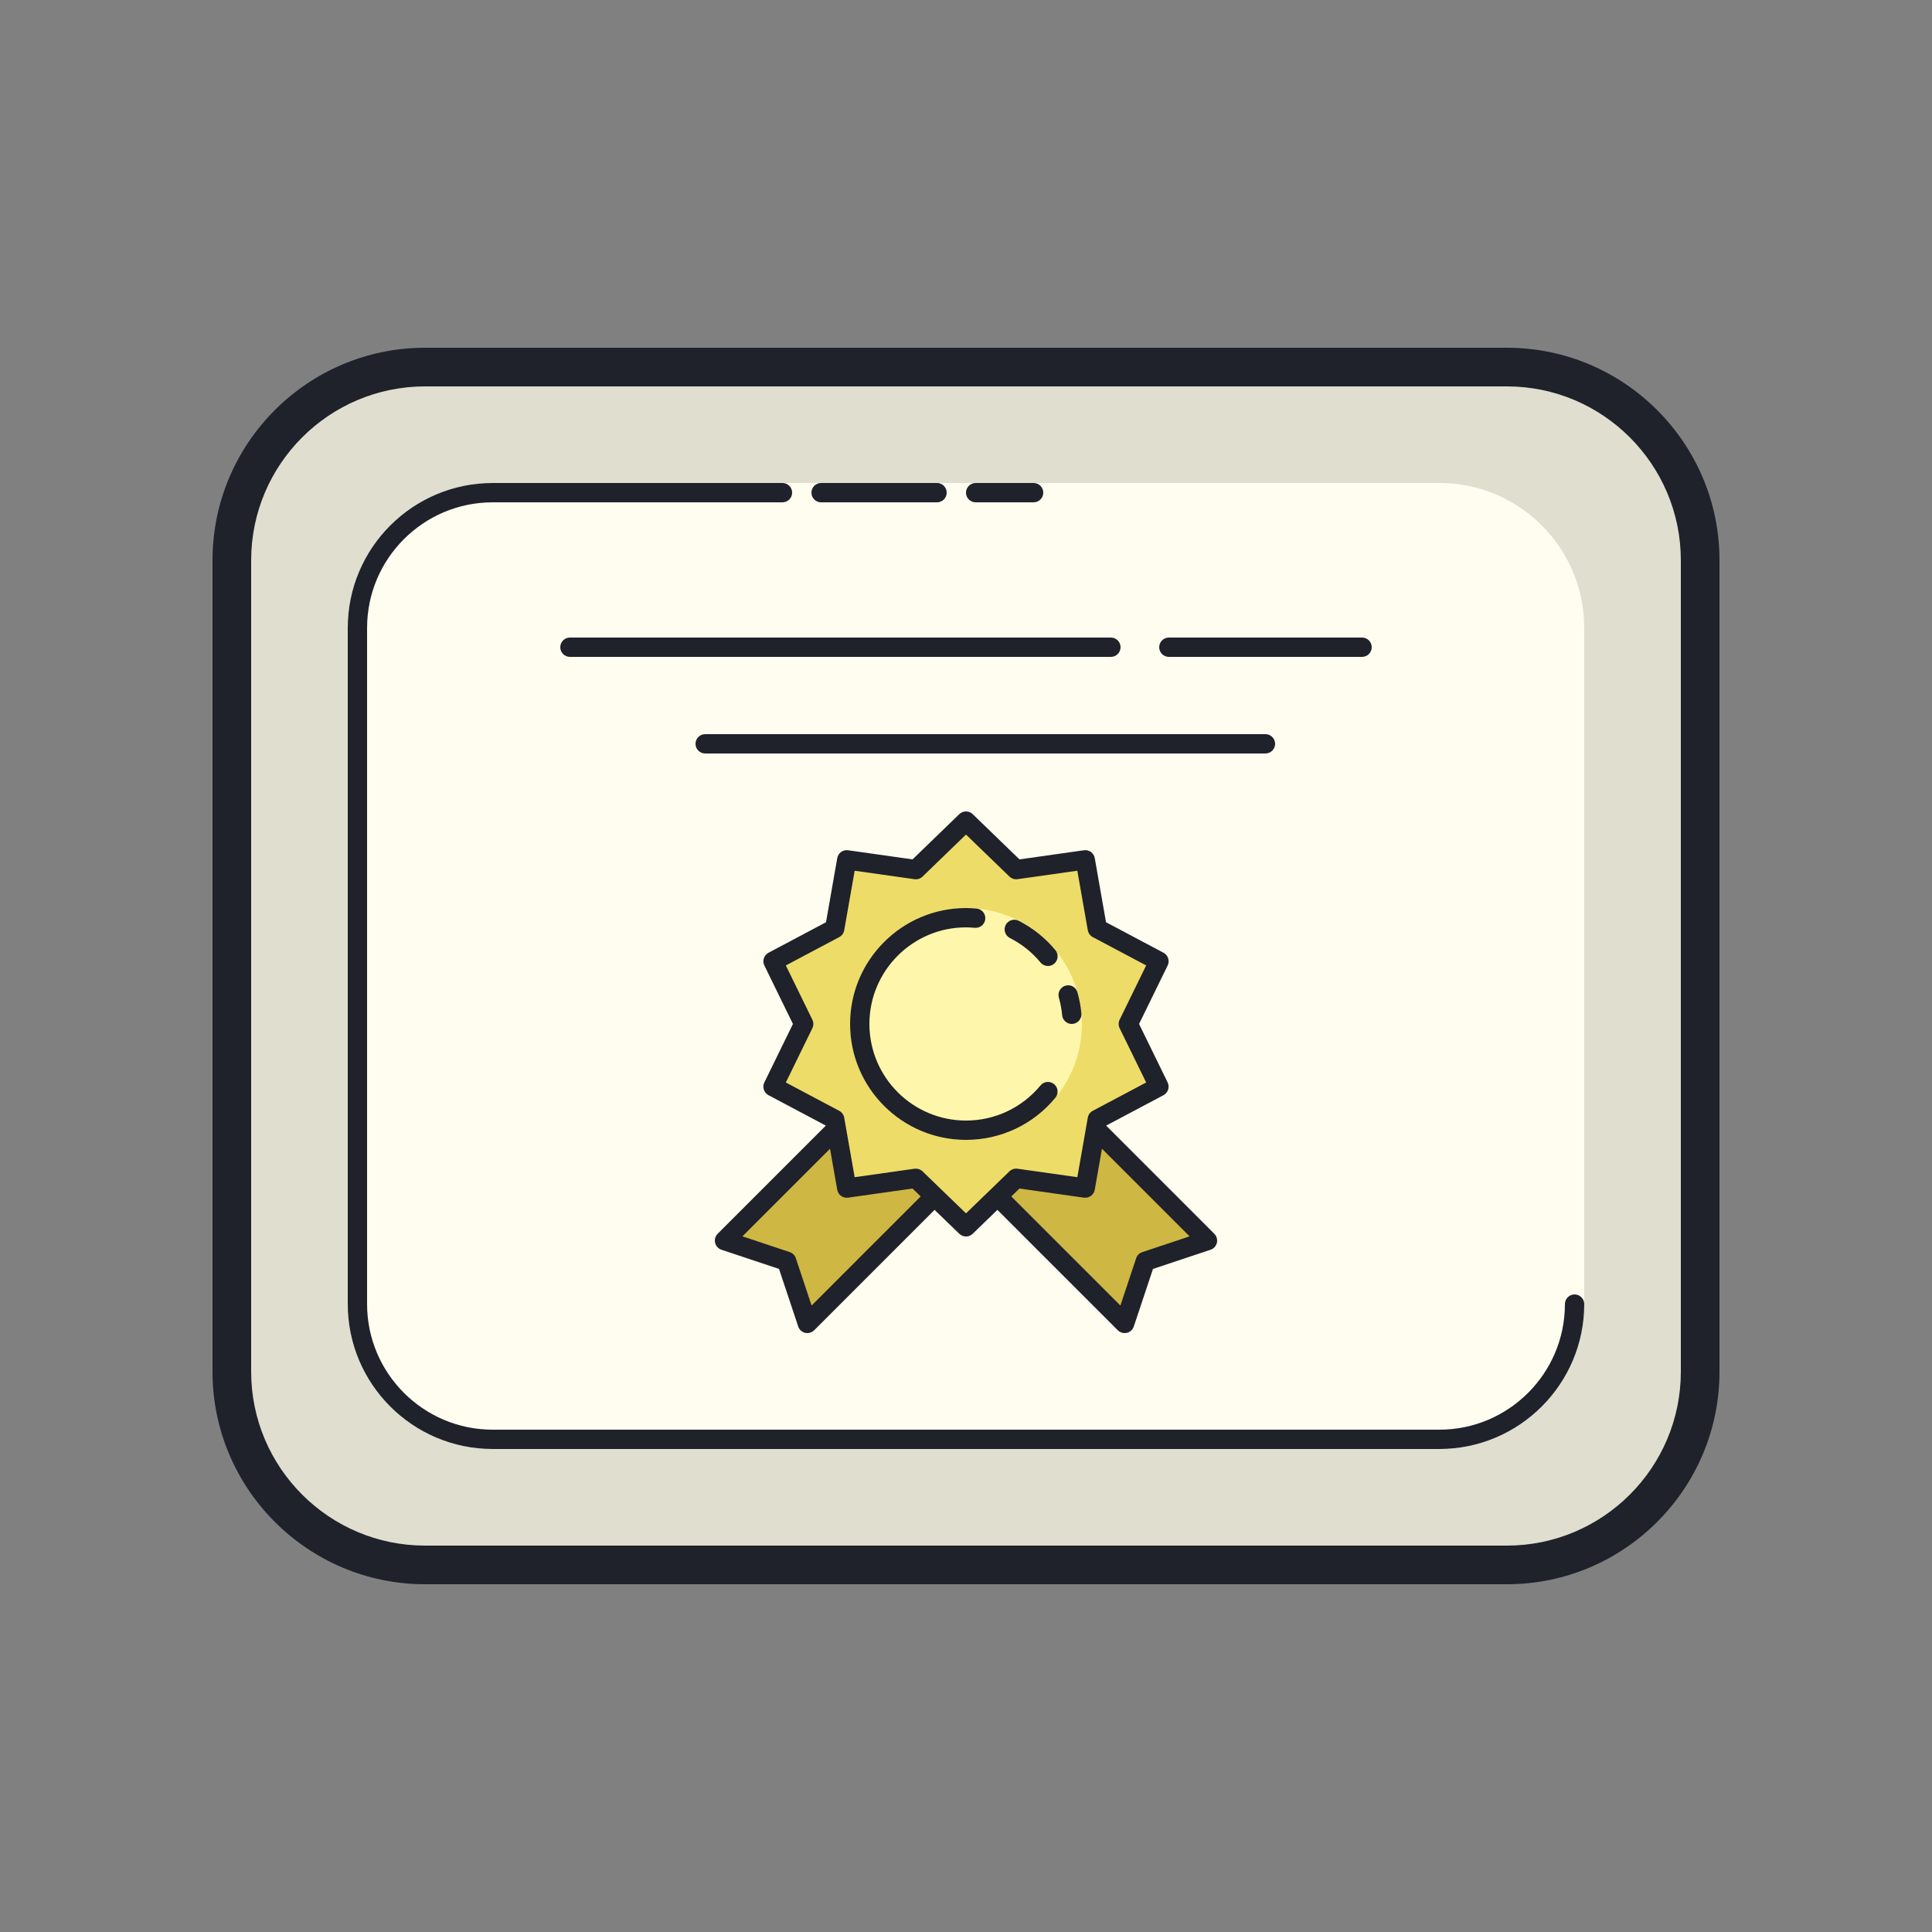 <svg xmlns="http://www.w3.org/2000/svg"  viewBox="0 0 100 100" width="64px" height="64px"><rect x="0" y="0" width="100" height="100" fill="#808080" stroke="none"/><path fill="#e0decf" d="M12,29v42c0,5.523,4.477,10,10,10h56c5.523,0,10-4.477,10-10V29c0-5.523-4.477-10-10-10H22	C16.477,19,12,23.477,12,29z"/><path fill="#fefdef" d="M74.5,75h-49c-4.142,0-7.5-3.358-7.5-7.5v-35c0-4.142,3.358-7.5,7.5-7.5h49	c4.142,0,7.5,3.358,7.5,7.5v35C82,71.642,78.642,75,74.5,75z"/><path fill="#1f212b" d="M22,18h56c6.065,0,11,4.935,11,11v42c0,6.065-4.935,11-11,11H22c-6.065,0-11-4.935-11-11V29	C11,22.935,15.935,18,22,18z M87,29c0-4.962-4.038-9-9-9H22c-4.962,0-9,4.038-9,9v42c0,4.962,4.038,9,9,9h56c4.962,0,9-4.038,9-9V29	z"/><path fill="#1f212b" d="M18,32.5v35c0,4.136,3.364,7.5,7.5,7.5h49c4.136,0,7.5-3.364,7.5-7.5c0-0.276-0.224-0.5-0.5-0.5	S81,67.224,81,67.5c0,3.584-2.916,6.5-6.5,6.5h-49c-3.584,0-6.5-2.916-6.5-6.5v-35c0-3.584,2.916-6.5,6.5-6.5h15	c0.276,0,0.5-0.224,0.5-0.5S40.776,25,40.5,25h-15C21.364,25,18,28.364,18,32.5z"/><path fill="#1f212b" d="M42,25.5c0,0.276,0.224,0.5,0.5,0.5h6c0.276,0,0.5-0.224,0.5-0.5S48.776,25,48.5,25h-6	C42.224,25,42,25.224,42,25.5z"/><path fill="#1f212b" d="M50,25.5c0,0.276,0.224,0.5,0.5,0.5h3c0.276,0,0.5-0.224,0.5-0.5S53.776,25,53.5,25h-3	C50.224,25,50,25.224,50,25.5z"/><path fill="#1f212b" d="M65.5,39h-29c-0.276,0-0.5-0.224-0.5-0.5s0.224-0.5,0.5-0.5h29c0.276,0,0.5,0.224,0.5,0.5	S65.776,39,65.5,39z"/><path fill="#1f212b" d="M70.5,34h-10c-0.276,0-0.5-0.224-0.5-0.5s0.224-0.5,0.5-0.5h10c0.276,0,0.5,0.224,0.5,0.5	S70.776,34,70.5,34z"/><path fill="#1f212b" d="M57.5,34h-28c-0.276,0-0.5-0.224-0.5-0.5s0.224-0.5,0.5-0.5h28c0.276,0,0.5,0.224,0.5,0.5	S57.776,34,57.5,34z"/><polyline fill="#ceb743" points="51.632,61.921 58.211,68.5 59.283,65.283 62.5,64.211 56.711,58.422"/><polyline fill="#ceb743" points="48.368,61.921 41.789,68.5 40.717,65.283 37.5,64.211 43.289,58.422"/><polygon fill="#eddc67" points="59.986,49.755 56.796,48.063 56.172,44.505 52.596,45.011 50,42.5 47.404,45.011 43.828,44.505 43.204,48.063 40.014,49.755 41.6,53 40.014,56.245 43.204,57.937 43.828,61.495 47.404,60.989 50,63.5 52.596,60.989 56.172,61.495 56.796,57.937 59.986,56.245 58.4,53"/><circle cx="50" cy="53" r="6" fill="#fef6aa"/><path fill="#1f212b" d="M50,64c-0.125,0-0.251-0.047-0.348-0.141l-2.42-2.341l-3.334,0.472	c-0.272,0.035-0.517-0.143-0.563-0.409l-0.582-3.316l-2.975-1.578c-0.238-0.126-0.333-0.419-0.215-0.662L41.043,53l-1.479-3.025	c-0.118-0.243-0.023-0.535,0.215-0.662l2.975-1.578l0.582-3.316c0.046-0.266,0.289-0.448,0.563-0.409l3.334,0.472l2.42-2.341	c0.193-0.188,0.502-0.188,0.695,0l2.42,2.341l3.334-0.472c0.272-0.039,0.517,0.143,0.563,0.409l0.582,3.316l2.975,1.578	c0.238,0.126,0.333,0.419,0.215,0.662L58.957,53l1.479,3.025c0.118,0.243,0.023,0.535-0.215,0.662l-2.975,1.578l-0.582,3.316	c-0.046,0.266-0.291,0.443-0.563,0.409l-3.334-0.472l-2.42,2.341C50.251,63.953,50.125,64,50,64z M47.404,60.489	c0.129,0,0.254,0.05,0.348,0.141L50,62.804l2.248-2.175c0.111-0.107,0.265-0.158,0.418-0.136l3.097,0.438l0.541-3.081	c0.026-0.152,0.122-0.283,0.258-0.355l2.764-1.466l-1.374-2.81c-0.067-0.139-0.067-0.301,0-0.439l1.374-2.81l-2.764-1.466	c-0.136-0.072-0.231-0.204-0.258-0.355l-0.541-3.081l-3.097,0.438c-0.154,0.022-0.308-0.028-0.418-0.136L50,43.196l-2.248,2.175	c-0.11,0.107-0.267,0.159-0.418,0.136l-3.097-0.438l-0.541,3.081c-0.026,0.152-0.122,0.283-0.258,0.355l-2.764,1.466l1.374,2.81	c0.067,0.139,0.067,0.301,0,0.439l-1.374,2.81l2.764,1.466c0.136,0.072,0.231,0.204,0.258,0.355l0.541,3.081l3.097-0.438	C47.357,60.49,47.381,60.489,47.404,60.489z"/><path fill="#1f212b" d="M58.211,69c-0.131,0-0.259-0.052-0.354-0.146l-6.579-6.579l0.707-0.707l6.007,6.007l0.816-2.449	c0.05-0.149,0.167-0.267,0.316-0.316l2.449-0.816l-5.217-5.217l0.707-0.707l5.789,5.79c0.123,0.123,0.173,0.3,0.133,0.468	c-0.039,0.169-0.164,0.305-0.328,0.359l-2.979,0.993l-0.993,2.979c-0.055,0.164-0.191,0.289-0.359,0.329	C58.288,68.996,58.249,69,58.211,69z"/><path fill="#1f212b" d="M41.789,69c-0.038,0-0.077-0.004-0.115-0.013c-0.168-0.04-0.305-0.165-0.359-0.329l-0.993-2.979	l-2.979-0.993c-0.164-0.055-0.289-0.19-0.328-0.359c-0.04-0.168,0.01-0.346,0.133-0.468l5.789-5.79l0.707,0.707l-5.217,5.217	l2.449,0.816c0.149,0.05,0.267,0.167,0.316,0.316l0.816,2.449l6.007-6.007l0.707,0.707l-6.579,6.579	C42.048,68.948,41.92,69,41.789,69z"/><path fill="#1f212b" d="M50,59c-3.309,0-6-2.691-6-6s2.691-6,6-6c0.185,0,0.365,0.011,0.546,0.027	c0.274,0.025,0.478,0.269,0.452,0.544c-0.025,0.275-0.273,0.477-0.544,0.452C50.305,48.01,50.153,48,50,48c-2.757,0-5,2.243-5,5	s2.243,5,5,5c1.498,0,2.903-0.663,3.856-1.818c0.176-0.212,0.49-0.242,0.704-0.067c0.213,0.176,0.243,0.491,0.067,0.704	C53.484,58.205,51.797,59,50,59z"/><path fill="#1f212b" d="M55.474,53c-0.255,0-0.474-0.195-0.497-0.455c-0.027-0.302-0.085-0.607-0.17-0.909	c-0.076-0.266,0.078-0.542,0.344-0.618c0.269-0.077,0.542,0.078,0.617,0.344c0.104,0.361,0.172,0.728,0.205,1.091	c0.025,0.275-0.178,0.519-0.453,0.543C55.505,53,55.489,53,55.474,53z"/><path fill="#1f212b" d="M54.243,50c-0.144,0-0.287-0.062-0.386-0.182c-0.433-0.525-0.967-0.951-1.585-1.268	c-0.246-0.126-0.344-0.427-0.218-0.673c0.126-0.248,0.43-0.343,0.673-0.218c0.741,0.379,1.381,0.891,1.901,1.521	c0.176,0.213,0.146,0.528-0.067,0.704C54.469,49.962,54.355,50,54.243,50z"/></svg>